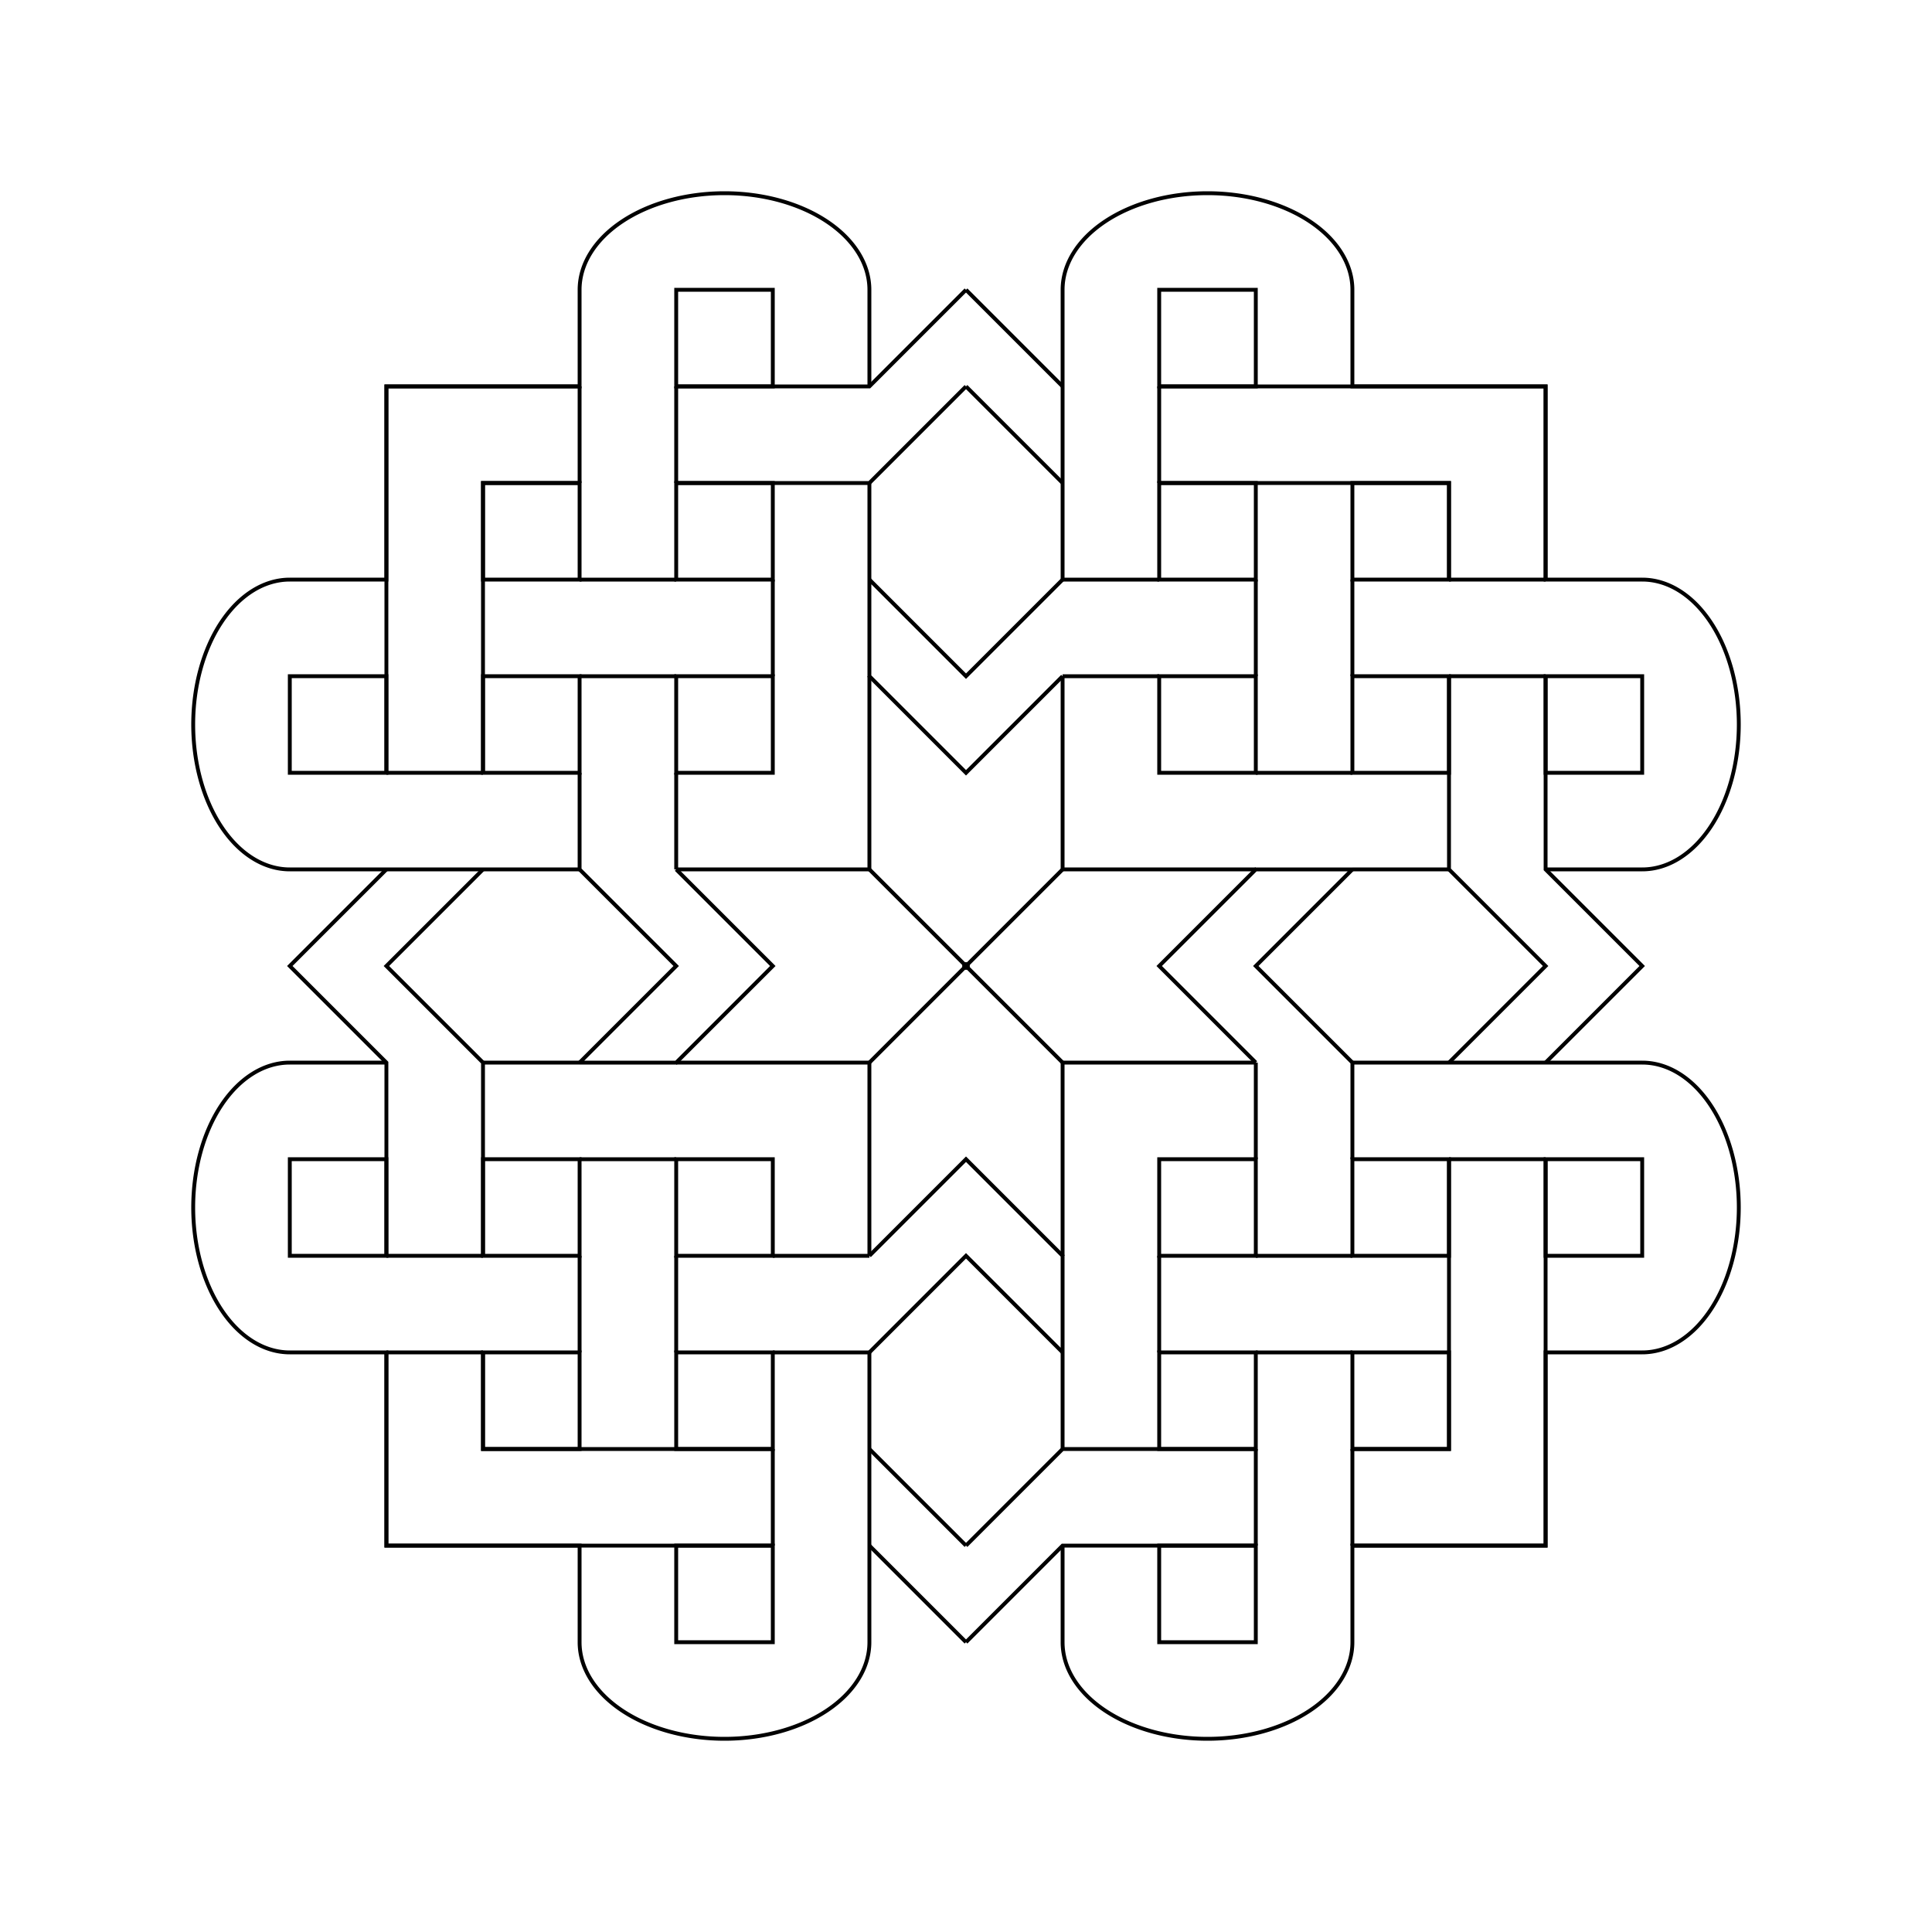 <?xml version="1.0"?>
<svg xmlns="http://www.w3.org/2000/svg"
  xmlns:xlink="http://www.w3.org/1999/xlink"
  width="10in"
  height="10in"
  viewBox="-10 -10 20 20"
>
  <title xml:lang="en">Knotwork</title>
  <desc xml:lang="en">
    Construction of knotwork on 1/2 inch grid graph paper.
    From the book "Mandala, Journey to the Centre", by Bailey Cunningham.
  </desc>
  <title xml:lang="fr">Entrelacs</title>
  <desc xml:lang="fr">
    Construstion d'un entrelacs sur du papier quadrillé.
    Extraite du livre "Mandala, Voyage vers le centre", de Bailey Cunningham.
  </desc>
  <style type="text/css">
    /* .step0, .step1, .step2, .step3, .step4 */
    .step5 {
      visibility: hidden;
    }
    .pen, .grid {
      fill: none;
    }
    .grid {
      stroke: #7fdfff;
      stroke-width: 0.02; /* 2.5mm */
    }
    .pen {
      stroke: black;
      stroke-width: 0.04; /* 5mm */
    }
    .strong {
      stroke-width: 0.056; /* 7mm */
    }
  </style>
  <defs>
    <pattern id="grid" patternUnits="userSpaceOnUse"
      x="0" y="0" width="1" height="1"
    >
      <rect x="0" y="0" width="1" height="1" class="grid" />
    </pattern>
    <g id="quarter">
      <g class="step1">
        <line x1="0" y1="0" x2="1" y2="1" class="pen" />
        <rect x="2" y="2" width="1" height="1" class="pen" />
        <rect x="2" y="4" width="1" height="1" class="pen" />
        <rect x="2" y="6" width="1" height="1" class="pen" />
        <rect x="4" y="2" width="1" height="1" class="pen" />
        <rect x="4" y="4" width="1" height="1" class="pen" />
        <rect x="6" y="2" width="1" height="1" class="pen" />
      </g>
      <g class="step2">
        <path
          d="M1,1v2m0,1v1m0,1v1 M1,1h2m1,0h1m1,0h1 m0,3h-1v2h-2v1"
          class="pen"
        />
      </g>
      <g class="step4">
        <path
          d="M1,7a1.5,1 0 1 0 3,0
             M7,1a1,1.5 0 1 1 0,3"
          class="pen"
        />
      </g>
    </g>
  </defs>
  <rect id="background-grid" fill="url(#grid)"
    x="-9.5" y="-9.5" width="19" height="19"
  />
  <circle id="center" class="step0 pen" x="0" y="0" r="0.02" />
  <use id="bottom-right" xlink:href="#quarter" />
  <use id="bottom-left" xlink:href="#quarter" transform="scale(-1,1)" />
  <use id="top-left" xlink:href="#quarter" transform="scale(-1,-1)" />
  <use id="top-right" xlink:href="#quarter" transform="scale(1,-1)" />
  <g id="rings">
    <g id="half-rings">
      <g id="half-inner-ring">
        <path
          d="M3,5v1m1,-1v1
             M5,1h1m-1,1h1
             M5,-3h1m-1,-1h1
             M1,-6v1m1,-1v1"
          class="pen step3"
        />
        <path
          d="M2,3v1m-1,0v-1l-1,-1l-1,1m0,1l1,-1l1,1
             M3,1v1m1,0v-1l-1,-1l1,-1m-1,2l-1,-1l1,-1l1,0m0,-1l-1,0
             M3,3h1m0,1h-1
             M1,-3h1m0,-1h-1
             M3,-3v-1m1,0v1"
          class="pen step4"
        />
      </g>
      <g id="half-outer-ring">
        <path
          d="M0,7l1,-1h2m1,0h2v-4m0,-1l1,-1l-1,-1v-2m0,-1v-2h-4m-1,0l-1,-1
             M0,6l1,-1h2m1,0h1v-3m0,-1l1,-1l-1,-1v-2m0,-1v-1h-3m-1,0l-1,-1"
          class="pen step3"
        />
      </g>
    </g>
    <use xlink:href="#half-rings" transform="scale(-1,-1)" />
  </g>
</svg>

